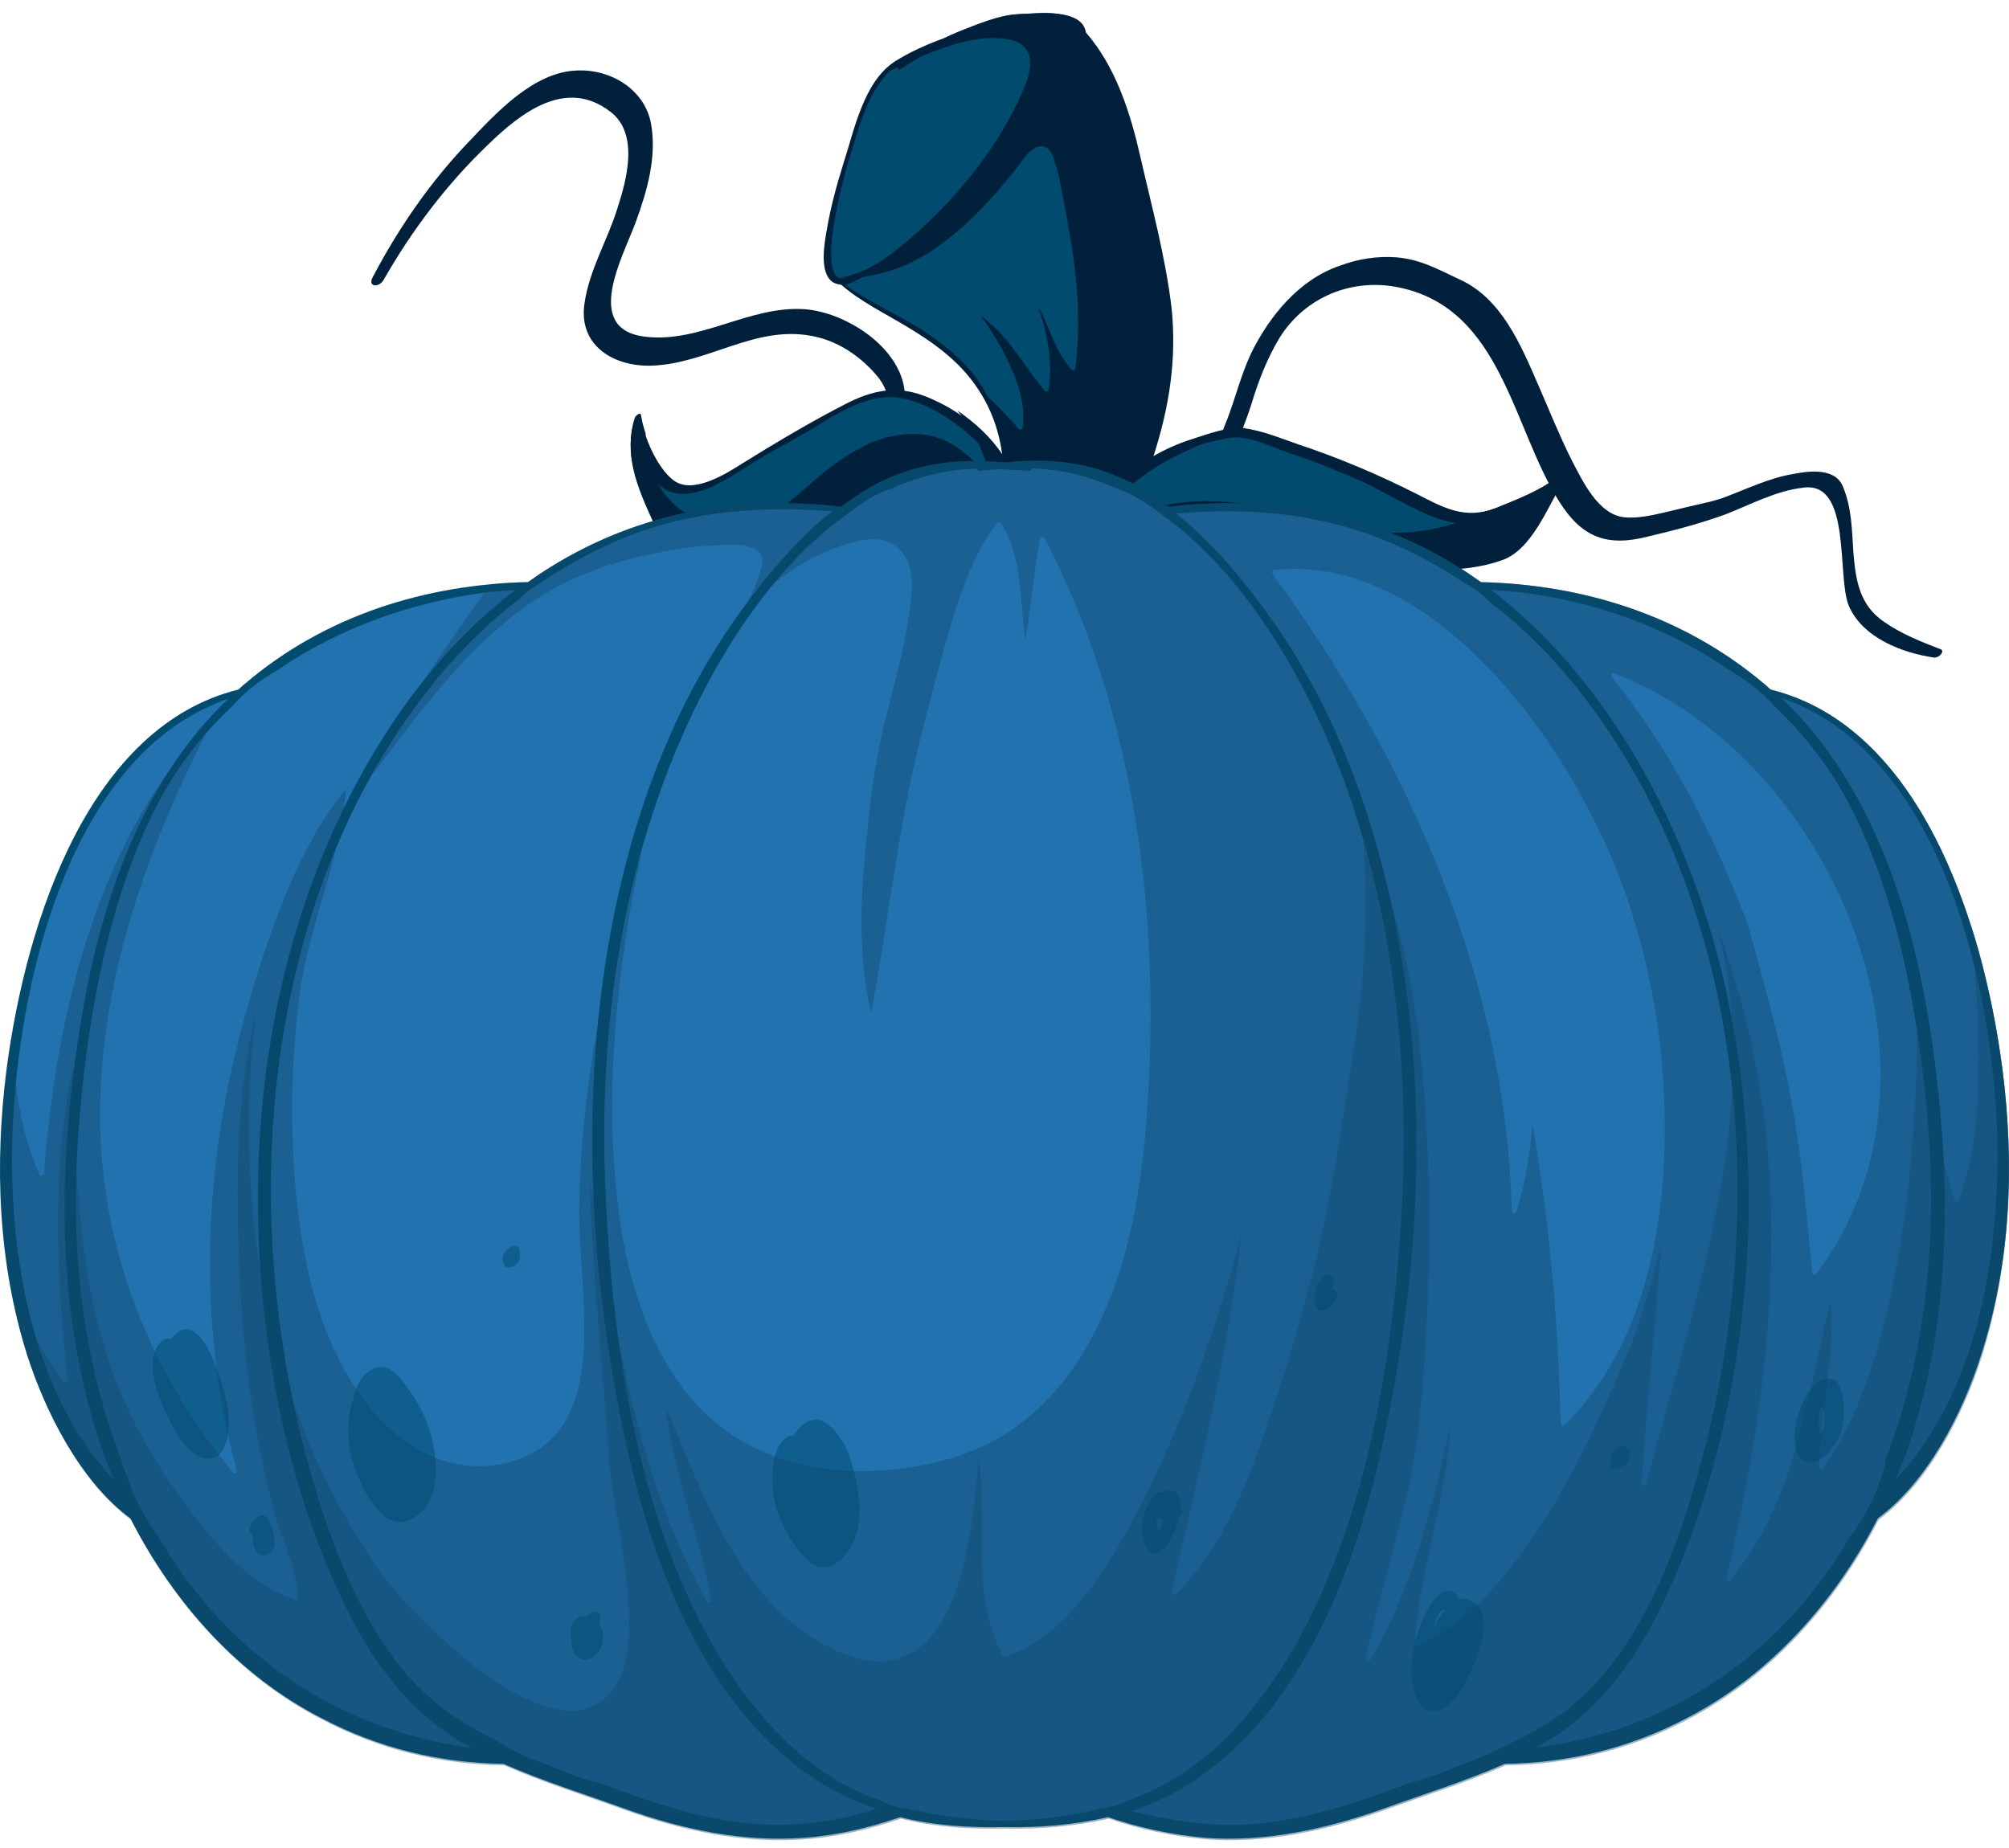 <svg width="100" height="92" viewBox="0 0 100 92" fill="none" xmlns="http://www.w3.org/2000/svg">
<path d="M48.611 24.692C47.431 24.275 46.062 24.351 44.996 23.667C44.273 23.212 44.882 21.959 44.996 21.276C45.11 20.707 45.072 20.1 45.034 19.53C44.844 17.291 42.105 15.545 40.05 15.393C37.31 15.204 34.837 17.101 32.097 16.76C28.977 16.38 31.032 12.737 31.641 11.067C32.212 9.511 32.706 7.803 32.402 6.133C32.059 4.387 30.309 3.4 28.635 3.514C26.542 3.628 24.716 5.602 23.384 7.006C21.444 9.017 19.846 11.333 18.552 13.8C18.285 14.293 18.856 14.331 19.084 13.951C20.492 11.484 22.204 9.207 24.259 7.234C25.933 5.602 28.178 3.856 30.385 5.564C31.831 6.664 31.184 8.979 30.728 10.384C30.233 11.978 29.32 13.458 29.091 15.128C28.787 17.253 30.613 18.278 32.478 18.202C35.256 18.088 37.577 16.191 40.392 16.722C41.686 16.95 42.865 17.747 43.703 18.771C44.692 20.024 44.235 21.542 43.969 22.946C43.55 25.072 47.165 25.072 48.421 25.11C48.573 25.148 48.839 24.768 48.611 24.692Z" fill="#01203C"/>
<path d="M96.592 32.321C95.603 31.941 94.652 31.562 93.776 30.955C92.559 30.12 92.369 28.905 92.254 27.501C92.178 26.4 92.178 25.262 91.722 24.199C91.341 23.288 90.048 23.44 89.287 23.592C88.069 23.782 86.851 24.389 85.71 24.806C85.025 25.034 84.302 25.148 83.579 25.338C82.742 25.527 81.753 25.831 80.878 25.755C79.546 25.641 78.747 23.895 78.214 22.871C77.605 21.656 77.111 20.404 76.578 19.189C75.703 17.178 74.752 14.863 72.659 13.914C71.594 13.42 70.756 12.927 69.539 12.813C68.55 12.737 67.598 12.889 66.685 13.231C64.668 13.914 63.184 15.736 62.271 17.595C61.777 18.658 61.51 19.759 61.092 20.859C60.635 21.96 60.331 23.06 60.445 24.275C60.483 24.882 61.434 24.123 61.396 23.706C61.32 22.339 61.929 21.315 62.309 20.062C62.652 18.924 63.07 17.861 63.679 16.836C64.973 14.749 67.37 13.8 69.729 14.331C74.752 15.432 75.284 21.277 77.605 24.958C78.747 26.78 80.002 27.235 82.057 26.704C83.351 26.4 84.645 26.059 85.9 25.603C87.156 25.11 88.412 24.427 89.781 24.275C92.178 23.971 91.417 28.677 92.026 30.158C92.711 31.752 94.69 32.511 96.288 32.738C96.554 32.738 96.82 32.397 96.592 32.321Z" fill="#01203C"/>
<path d="M77.492 23.781C76.578 24.465 75.475 24.882 74.448 25.299C72.925 25.869 71.898 25.299 70.566 24.616C68.626 23.63 66.647 22.794 64.593 22.111C63.718 21.808 62.804 21.428 61.891 21.314C61.092 21.238 60.103 21.618 59.38 21.846C58.657 22.073 57.972 22.377 57.325 22.757C58.124 20.29 58.505 17.899 58.238 15.318C57.934 12.775 57.249 10.27 56.678 7.765C56.184 5.602 55.461 3.325 53.977 1.617C53.786 0.402 51.618 0.668 50.666 0.706C49.715 0.744 48.574 1.237 47.699 1.579C47.432 1.693 47.166 1.807 46.938 1.92C46.1 2.224 45.263 2.604 44.541 3.059C42.98 4.084 42.524 6.475 41.991 8.107C41.649 9.207 41.344 10.308 41.154 11.447C41.04 12.054 40.812 13.382 41.306 13.914C41.458 14.103 41.649 14.141 41.877 14.179C42.828 15.014 44.084 15.621 45.149 16.267C46.481 17.064 47.737 17.974 48.612 19.265C49.373 20.366 49.753 21.542 49.906 22.757C49.106 21.504 47.813 20.517 46.481 19.91C44.959 19.189 43.741 19.303 42.258 20.024C40.469 20.935 38.681 21.997 36.969 23.06C36.132 23.592 34.457 24.654 33.506 23.895C32.707 23.288 32.022 21.694 31.908 20.745C31.87 20.555 31.642 20.783 31.604 20.859C31.033 22.605 31.718 24.237 32.441 25.831C33.24 27.615 34.572 28.753 36.512 28.905C38.491 29.095 40.659 28.108 42.372 27.273C44.312 26.362 47.699 23.781 49.791 25.717H49.829C49.677 26.78 49.411 27.842 49.106 28.867C48.954 29.247 48.916 29.664 49.068 30.081C49.297 30.651 50.819 30.765 51.313 30.803C52.265 30.878 53.178 30.575 53.939 30.081C54.433 29.778 54.586 29.171 54.776 28.601C54.928 28.374 55.042 28.146 55.194 27.918C55.765 27.463 56.412 27.121 57.173 26.893C58.657 26.476 60.027 26.818 61.473 27.159C63.603 27.691 65.81 28.032 68.017 28.184C70.186 28.336 72.697 28.639 74.79 27.88C76.274 27.349 77.073 25.148 77.834 23.933C77.834 23.743 77.644 23.63 77.492 23.781Z" fill="#01203C"/>
<path d="M42.219 8.069C42.79 6.323 43.247 4.046 44.921 3.059C44.921 3.059 44.921 3.059 44.959 3.059C44.883 3.097 44.845 3.135 44.769 3.211C44.655 3.287 44.617 3.514 44.807 3.439C45.454 3.059 46.101 2.642 46.747 2.3C46.862 2.262 46.938 2.186 47.052 2.148C48.269 1.693 49.563 1.389 50.743 1.237C50.781 1.237 50.857 1.085 50.781 1.123C50.4 1.161 49.982 1.199 49.563 1.275C50.362 1.048 51.085 1.085 51.922 1.123C52.455 1.123 53.064 1.161 53.444 1.617C53.749 2.034 53.444 2.755 53.292 3.173C52.721 4.767 51.58 6.323 50.476 7.613C49.259 9.056 47.889 10.308 46.367 11.409C45.111 12.357 43.665 13.306 42.181 13.838C40.431 14.407 42.029 8.752 42.219 8.069Z" fill="#014B6E"/>
<path d="M75.627 26.704C74.676 27.994 72.735 27.843 71.289 27.843C68.93 27.805 66.571 27.577 64.25 27.235C62.005 26.932 58.543 25.755 56.184 26.742C55.613 27.159 54.852 27.577 54.547 28.26C54.509 28.336 54.509 28.412 54.471 28.45L54.509 28.412C54.471 28.488 54.471 28.526 54.433 28.602C54.433 28.64 54.395 28.64 54.395 28.678C54.319 28.981 54.205 29.285 54.015 29.55C53.901 29.702 53.786 29.854 53.596 29.968C53.025 30.309 52.34 30.385 51.694 30.385C51.123 30.385 50.59 30.272 50.02 30.12C48.992 29.816 49.297 28.678 49.525 27.956C49.525 27.919 49.525 27.919 49.525 27.881C49.715 27.159 49.905 26.438 49.981 25.717C49.943 25.679 49.905 25.603 49.867 25.565C49.829 25.489 49.791 25.452 49.753 25.376V25.414C48.802 24.427 47.014 24.73 45.872 25.148C43.931 25.869 42.181 27.084 40.203 27.805C38.11 28.564 35.637 29.057 33.848 27.425C33.125 26.78 32.631 25.717 32.288 24.844C31.832 23.782 31.451 22.757 31.565 21.656C31.832 22.719 32.479 24.161 33.316 24.465C34.724 24.996 36.436 23.668 37.577 22.985C38.414 22.453 39.328 21.998 40.165 21.504C41.306 20.821 42.524 19.986 43.855 19.797C45.796 19.493 48.421 21.466 49.563 23.061C49.753 23.212 49.905 23.402 50.096 23.592C50.057 22.301 49.791 21.049 49.182 19.797C48.498 18.392 47.356 17.405 46.062 16.533C44.807 15.698 43.323 15.09 42.067 14.18C42.371 14.104 42.676 13.914 42.942 13.8C43.97 13.307 44.921 12.661 45.834 12.016C47.622 10.802 49.144 9.322 50.552 7.69C51.884 6.171 53.254 4.274 53.786 2.3C53.824 2.186 53.824 2.11 53.824 1.997C55.08 3.742 55.689 5.982 56.184 7.993C56.716 10.27 57.325 12.547 57.667 14.863C58.086 17.557 57.706 20.328 56.907 22.947C56.145 23.402 55.385 23.933 54.7 24.503L54.661 24.541C55.727 23.82 56.907 23.061 58.162 22.681C59.113 22.302 60.103 21.998 61.13 21.808C62.119 21.618 63.299 22.264 64.212 22.567C65.391 22.947 66.571 23.44 67.713 23.933C69.349 24.654 71.213 26.059 73.04 26.097C73.839 26.097 74.714 25.603 75.399 25.3C75.969 25.072 76.502 24.806 76.997 24.503C76.616 25.224 76.16 25.983 75.627 26.704Z" fill="#014B6E"/>
<path d="M77.492 23.781C76.578 24.465 75.475 24.882 74.448 25.299C74.219 25.375 74.029 25.451 73.839 25.489C72.355 26.21 70.719 26.59 69.044 26.514C66.457 26.438 64.06 25.299 61.549 25.034C60.179 24.882 58.733 24.92 57.401 25.299C56.754 25.489 56.108 25.717 55.537 26.058C55.118 26.324 54.7 26.552 54.205 26.628C54.091 26.628 54.015 26.514 54.091 26.438C55.347 24.806 56.983 23.402 58.885 22.529C59.874 22.073 60.94 21.58 62.043 21.314C62.005 21.314 62.005 21.314 61.967 21.314C61.168 21.238 60.179 21.618 59.456 21.846C58.733 22.073 58.048 22.377 57.401 22.757C58.2 20.29 58.581 17.899 58.315 15.318C58.01 12.775 57.325 10.27 56.754 7.765C56.26 5.602 55.537 3.325 54.053 1.617C53.863 0.402 51.694 0.668 50.743 0.706C49.791 0.744 48.65 1.237 47.775 1.579C47.508 1.693 47.242 1.807 47.014 1.92C46.177 2.224 45.34 2.604 44.617 3.059C44.312 3.249 44.046 3.514 43.818 3.818C44.426 3.438 45.111 3.135 45.796 2.831C47.09 2.3 48.726 1.693 50.172 1.958C51.694 2.224 51.351 3.59 50.857 4.653C49.601 7.499 47.356 10.194 44.959 12.168C44.046 12.927 42.942 13.686 41.725 13.838C41.649 13.838 41.611 13.838 41.535 13.838C43.475 13.951 45.34 13.306 46.938 12.092C47.889 11.371 48.726 10.574 49.487 9.701C49.829 9.321 50.172 8.904 50.514 8.486C50.781 8.145 51.047 7.689 51.428 7.424C51.884 7.12 52.227 7.31 52.417 7.803C52.759 8.714 52.873 9.701 53.064 10.65C53.558 13.192 53.863 15.773 53.52 18.354C53.52 18.43 53.368 18.468 53.33 18.392C52.645 17.633 52.341 16.646 51.922 15.735C51.846 15.584 51.77 15.394 51.656 15.242C52.15 16.608 52.417 18.088 52.188 19.417C52.188 19.493 52.036 19.531 51.998 19.455C51.275 18.582 50.705 17.633 49.982 16.798C49.639 16.381 49.221 16.039 48.802 15.697C49.297 16.381 49.753 17.102 50.096 17.823C50.628 18.885 51.085 20.1 50.895 21.314C50.895 21.39 50.743 21.428 50.705 21.352C50.096 20.631 49.411 19.986 48.726 19.303C49.411 20.366 49.753 21.504 49.906 22.643C49.335 21.77 48.536 21.049 47.66 20.441C48.345 21.314 48.916 22.301 49.182 23.402C49.221 23.516 49.068 23.63 48.992 23.516C48.231 22.643 47.318 21.846 46.139 21.656C45.149 21.504 44.122 21.694 43.209 22.111C42.219 22.567 41.344 23.212 40.507 23.933C39.746 24.616 38.947 25.337 37.996 25.755C36.169 26.552 34.115 26.096 32.973 24.427C32.441 23.63 32.136 22.719 32.136 21.77C32.136 21.732 32.136 21.656 32.136 21.58C32.022 21.238 31.946 20.935 31.908 20.669C31.87 20.479 31.642 20.707 31.604 20.783C31.033 22.529 31.718 24.161 32.441 25.755C33.24 27.539 34.572 28.677 36.512 28.829C38.491 29.019 40.659 28.032 42.372 27.197C44.312 26.286 47.699 23.705 49.791 25.641H49.829C49.791 25.869 49.753 26.058 49.715 26.286C50.058 25.945 50.438 25.641 50.857 25.451C50.933 25.413 51.047 25.451 51.047 25.565C51.237 27.159 50.59 29.36 51.846 30.651C51.846 30.651 51.884 30.689 51.884 30.727C52.607 30.689 53.33 30.423 53.939 30.006C54.433 29.702 54.586 29.095 54.776 28.525C54.928 28.298 55.042 28.07 55.194 27.842C55.765 27.387 56.412 27.045 57.173 26.818C58.657 26.4 60.027 26.742 61.473 27.083C63.603 27.615 65.81 27.956 68.017 28.108C70.186 28.26 72.697 28.563 74.79 27.804C76.274 27.273 77.073 25.072 77.834 23.857C77.834 23.743 77.644 23.63 77.492 23.781Z" fill="#01203C"/>
<path opacity="0.4" d="M52.113 2.186C52.036 4.235 51.314 6.133 50.4 7.955C51.352 6.702 51.998 5.184 53.102 4.046C53.178 3.97 53.254 4.008 53.292 4.084C55.499 6.968 56.336 10.725 56.45 14.293C56.564 17.861 56.032 21.504 54.738 24.844C55.727 24.275 56.679 23.516 57.44 22.643C57.364 22.681 57.325 22.718 57.249 22.718C58.048 20.252 58.429 17.861 58.163 15.28C57.858 12.737 57.173 10.232 56.602 7.727C56.108 5.564 55.385 3.287 53.901 1.579C53.749 0.744 52.721 0.63 51.77 0.63C52.075 1.047 52.151 1.655 52.113 2.186Z" fill="#01203C"/>
<path opacity="0.4" d="M49.944 26.058C49.525 25.375 48.802 24.844 48.117 24.502C47.09 23.971 46.063 23.895 44.921 24.161C43.932 24.388 42.943 24.768 42.068 25.299C41.307 25.755 40.66 26.286 39.937 26.741C38.529 27.69 37.007 28.184 35.295 27.956C34.61 27.88 33.887 27.69 33.278 27.387C34.039 28.221 35.066 28.753 36.36 28.867C38.339 29.056 40.508 28.07 42.22 27.235C44.16 26.324 47.547 23.743 49.639 25.679H49.678C49.639 25.906 49.602 26.096 49.563 26.324C49.716 26.286 49.83 26.172 49.944 26.058Z" fill="#01203C"/>
<path d="M99.674 53.233C98.684 45.68 95.488 36.154 88.145 34.332C88.031 34.256 87.954 34.143 87.84 34.067C83.769 30.613 78.746 29.095 73.724 28.981C73.343 28.715 72.963 28.45 72.582 28.222C68.093 25.413 63.146 24.654 58.161 25.224C57.819 24.958 57.477 24.73 57.134 24.503C54.813 23.06 52.53 22.757 50.019 23.022C47.508 22.795 45.225 23.06 42.904 24.503C42.561 24.73 42.219 24.958 41.876 25.224C36.892 24.654 31.945 25.413 27.417 28.222C27.037 28.45 26.656 28.715 26.276 28.981C21.215 29.095 16.193 30.613 12.159 34.067C12.045 34.143 11.969 34.256 11.855 34.332C4.512 36.154 1.315 45.68 0.326 53.233C-0.283 58.015 -0.093 62.873 1.353 67.465C2.267 70.312 4.017 73.766 6.49 75.587C8.659 79.838 11.893 83.406 15.926 85.493C18.856 87.049 21.938 87.77 25.058 87.808C27.037 88.681 29.13 89.326 31.108 90.047C33.962 91.072 36.968 91.717 40.012 91.49C41.648 91.376 43.246 90.996 44.806 90.465C46.48 90.882 48.231 90.996 49.981 90.958C51.731 90.996 53.481 90.844 55.156 90.465C56.716 90.996 58.314 91.338 59.95 91.49C62.956 91.717 65.962 91.072 68.853 90.047C70.832 89.326 72.925 88.681 74.903 87.808C78.023 87.77 81.106 87.049 84.035 85.493C88.031 83.406 91.303 79.838 93.472 75.587C95.945 73.766 97.695 70.35 98.608 67.465C100.092 62.873 100.283 58.015 99.674 53.233Z" fill="#014B6E"/>
<path d="M0.706 54.902C1.277 47.16 4.131 37.254 11.36 34.787C6.946 39 4.892 45.186 3.94 51.41C2.875 58.242 2.799 65.339 5.006 71.943C5.196 72.512 5.424 73.082 5.653 73.651C1.315 69.097 0.211 61.354 0.706 54.902Z" fill="#2172AE"/>
<path d="M19.961 86.252C16.955 85.341 14.139 83.709 11.78 81.47C10.258 80.028 8.964 78.358 7.899 76.536C7.29 75.663 6.719 74.714 6.377 73.651C6.263 73.348 6.11 73.006 6.034 72.665C4.855 69.629 4.17 66.365 3.904 63.101C3.599 59.419 3.866 55.662 4.36 52.018C4.931 48.033 5.844 44.162 7.556 40.594C8.584 38.469 9.954 36.647 11.552 35.167C12.198 34.408 12.998 33.839 13.835 33.345C16.993 31.182 20.683 29.93 24.336 29.474C24.793 29.436 25.25 29.398 25.668 29.36C21.559 32.472 18.439 37.027 16.308 41.999C13.835 47.768 12.731 54.182 12.845 60.558C12.959 67.162 14.367 74.297 17.259 80.103C18.591 82.836 20.417 85.227 22.928 86.707C23.119 86.821 23.271 86.897 23.461 87.011C22.32 86.859 21.102 86.594 19.961 86.252Z" fill="#2172AE"/>
<path d="M39.022 90.844C35.826 90.92 32.744 89.858 29.738 88.719C29.738 88.719 29.738 88.719 29.7 88.719C29.053 88.605 28.407 88.339 27.798 88.074C27.189 87.808 26.542 87.656 25.971 87.353C25.553 87.163 25.134 86.935 24.754 86.669C23.08 85.872 21.52 84.848 20.188 83.292C17.943 80.635 16.573 77.105 15.584 73.727C11.703 60.596 12.958 44.921 21.405 34.218C22.737 32.548 24.221 31.068 25.857 29.816C25.933 29.74 26.009 29.664 26.085 29.588C26.428 29.322 26.732 29.095 27.075 28.905C28.369 28.032 29.738 27.311 31.146 26.742C34.418 25.413 37.957 25.186 41.419 25.451C39.479 27.007 37.843 29.019 36.397 31.106C32.82 36.306 30.804 42.72 29.967 49.134C28.977 56.687 29.548 64.391 31.146 71.792C32.554 78.206 35.141 84.848 40.392 88.453C41.419 89.174 42.523 89.668 43.626 90.047C42.181 90.541 40.62 90.806 39.022 90.844Z" fill="#2172AE"/>
<path d="M54.585 90.085C54.471 90.123 54.356 90.123 54.204 90.161H54.242C52.834 90.465 51.427 90.616 49.981 90.654C48.535 90.616 47.127 90.465 45.719 90.161H45.757C45.643 90.161 45.529 90.123 45.377 90.085C44.844 90.009 44.311 89.895 43.817 89.63C43.36 89.478 42.904 89.288 42.447 89.06C39.441 87.58 37.12 84.81 35.408 81.773C31.793 75.397 30.499 67.124 30.157 59.685C29.776 52.36 30.69 44.845 33.353 38.089C35.141 33.535 38.109 28.487 42.105 25.641C42.333 25.451 42.599 25.299 42.828 25.11C43.284 24.806 43.779 24.502 44.311 24.35C45.491 23.819 46.709 23.477 48.002 23.364C48.193 23.364 48.421 23.326 48.611 23.326C48.649 23.364 48.687 23.439 48.725 23.439C49.144 23.402 49.562 23.364 49.981 23.364C50.399 23.402 50.818 23.402 51.236 23.439C51.275 23.439 51.351 23.402 51.351 23.326C51.541 23.326 51.769 23.326 51.959 23.364C53.253 23.439 54.471 23.819 55.65 24.35C56.183 24.502 56.639 24.806 57.134 25.11C57.362 25.261 57.629 25.451 57.857 25.641C61.852 28.487 64.82 33.535 66.609 38.089C69.234 44.845 70.147 52.36 69.805 59.685C69.424 67.085 68.13 75.359 64.554 81.773C62.842 84.81 60.521 87.618 57.515 89.06C57.058 89.288 56.602 89.478 56.145 89.63C55.688 89.895 55.156 89.971 54.585 90.085Z" fill="#2172AE"/>
<path d="M74.028 87.352C73.419 87.618 72.811 87.808 72.202 88.073C71.555 88.339 70.946 88.567 70.299 88.718C70.299 88.718 70.299 88.718 70.261 88.718C67.255 89.857 64.173 90.92 60.977 90.844C59.379 90.806 57.857 90.54 56.335 90.161C57.438 89.781 58.542 89.288 59.569 88.567C64.82 84.961 67.407 78.319 68.815 71.905C70.451 64.504 71.022 56.8 69.995 49.247C69.12 42.795 67.141 36.419 63.564 31.22C62.118 29.132 60.482 27.121 58.542 25.565C62.004 25.261 65.543 25.527 68.815 26.855C70.223 27.424 71.593 28.145 72.887 29.018C73.229 29.208 73.572 29.436 73.876 29.701C73.952 29.777 74.028 29.853 74.104 29.929C75.74 31.182 77.262 32.662 78.556 34.332C87.041 45.035 88.259 60.709 84.378 73.841C83.388 77.257 82.019 80.786 79.774 83.405C78.442 84.999 76.882 85.986 75.208 86.783C74.865 86.935 74.447 87.162 74.028 87.352Z" fill="#2172AE"/>
<path d="M93.586 73.651C93.282 74.714 92.711 75.663 92.064 76.536C90.999 78.358 89.705 80.028 88.183 81.47C85.824 83.709 83.008 85.341 80.002 86.252C78.823 86.594 77.643 86.859 76.426 87.011C76.616 86.897 76.768 86.821 76.958 86.707C79.432 85.265 81.296 82.836 82.628 80.103C85.481 74.297 86.927 67.162 87.041 60.558C87.118 54.182 86.052 47.768 83.579 41.999C81.448 37.027 78.328 32.511 74.219 29.36C74.675 29.398 75.132 29.436 75.55 29.474C79.203 29.892 82.932 31.182 86.052 33.345C86.889 33.839 87.688 34.408 88.335 35.167C89.933 36.685 91.303 38.469 92.33 40.594C94.043 44.162 94.956 48.033 95.527 52.018C96.059 55.662 96.287 59.419 95.983 63.101C95.717 66.365 95.032 69.629 93.852 72.665C93.852 73.006 93.738 73.348 93.586 73.651Z" fill="#2172AE"/>
<path d="M94.384 73.613C94.612 73.044 94.841 72.475 95.031 71.906C97.238 65.34 97.124 58.205 96.096 51.373C95.145 45.149 93.091 38.962 88.677 34.749C95.906 37.217 98.76 47.122 99.331 54.865C99.787 61.355 98.684 69.097 94.384 73.613Z" fill="#2172AE"/>
<path opacity="0.4" d="M99.674 53.233C98.684 45.68 95.488 36.154 88.145 34.332C88.031 34.256 87.954 34.143 87.84 34.067C83.769 30.613 78.746 29.095 73.724 28.981C73.343 28.715 72.963 28.45 72.582 28.222C68.093 25.413 63.146 24.654 58.162 25.224C57.819 24.958 57.477 24.73 57.134 24.503C54.813 23.06 52.53 22.757 50.019 23.022C47.508 22.795 45.225 23.06 42.904 24.503C42.561 24.73 42.219 24.958 41.876 25.224C36.892 24.654 31.945 25.413 27.417 28.222C27.037 28.45 26.656 28.715 26.276 28.981C25.667 28.981 25.02 29.019 24.412 29.095C22.128 32.245 19.922 35.433 18.247 38.925C20.683 35.775 23.004 32.397 26.314 30.082C28.178 28.791 30.119 28.07 32.288 27.615C33.353 27.387 34.419 27.197 35.484 27.159C36.131 27.121 37.082 27.007 37.653 27.387C38.071 27.653 37.957 28.07 37.843 28.45C37.615 29.171 37.272 29.892 36.93 30.575C38.376 28.981 40.164 27.653 42.257 27.045C43.17 26.78 44.197 26.666 44.882 27.463C45.643 28.374 45.377 29.892 45.187 30.954C44.92 32.7 44.426 34.37 44.007 36.078C43.627 37.71 43.36 39.342 43.208 41.05C42.866 44.124 42.637 47.388 43.36 50.424C44.235 45.832 44.692 41.202 45.834 36.685C46.328 34.75 46.823 32.814 47.394 30.879C47.926 29.209 48.535 27.463 49.6 26.059C49.638 25.983 49.753 25.983 49.829 26.059C50.932 27.804 50.742 29.892 51.046 31.865C51.313 30.195 51.465 28.488 51.769 26.818C51.807 26.704 51.959 26.704 51.998 26.78C56.335 35.167 57.667 44.807 57.172 54.106C56.944 58.584 56.297 63.404 53.938 67.314C52.873 69.097 51.389 70.653 49.562 71.678C47.584 72.741 45.339 73.196 43.094 73.234C39.669 73.31 36.359 72.096 34.19 69.363C32.022 66.63 31.108 63.101 30.728 59.723C30.271 55.776 30.461 51.753 30.994 47.806C31.222 45.984 31.565 44.162 31.945 42.378C31.527 43.707 31.108 45.073 30.766 46.439C29.853 50.045 29.206 53.688 28.939 57.408C28.863 58.812 28.787 60.216 28.863 61.621C28.939 62.721 29.015 63.822 29.054 64.922C29.13 66.934 29.13 69.439 27.874 71.147C26.618 72.855 24.107 73.348 22.167 72.741C19.96 72.058 18.324 70.274 17.22 68.338C15.888 65.985 15.28 63.48 14.899 60.824C14.405 57.104 14.443 53.309 14.899 49.589C15.356 46.098 16.954 42.796 17.22 39.266C15.622 41.24 14.519 43.631 13.643 46.022C12.73 48.489 12.007 51.07 11.437 53.65C10.067 60.102 10.067 66.82 11.779 73.196C11.817 73.31 11.665 73.424 11.589 73.31C11.17 72.779 10.752 72.247 10.333 71.678C6.528 66.403 4.588 60.102 5.044 53.575C5.463 47.236 7.784 41.202 10.714 35.623C4.892 41.543 2.799 50.349 2.191 58.395C2.191 58.508 2 58.584 1.962 58.471C1.011 56.307 0.669 53.916 0.63 51.525C0.516 52.132 0.44 52.702 0.364 53.309C-0.245 58.091 -0.054 62.949 1.391 67.541C2.305 70.388 4.055 73.841 6.528 75.663C8.697 79.914 11.931 83.481 15.964 85.569C18.894 87.125 21.976 87.846 25.096 87.884C27.075 88.757 29.168 89.402 31.146 90.123C34 91.148 37.006 91.793 40.05 91.566C41.686 91.452 43.284 91.072 44.844 90.541C46.518 90.958 48.269 91.072 50.019 91.034C51.769 91.072 53.52 90.92 55.194 90.541C56.754 91.072 58.352 91.414 59.988 91.566C62.994 91.793 66 91.148 68.892 90.123C70.87 89.402 72.963 88.757 74.942 87.884C78.062 87.846 81.144 87.125 84.073 85.569C88.069 83.481 91.341 79.914 93.51 75.663C95.983 73.841 97.733 70.426 98.646 67.541C100.092 62.873 100.283 58.015 99.674 53.233ZM82.856 56.99C82.742 61.962 81.562 67.314 77.871 70.957C77.795 71.033 77.681 70.995 77.681 70.881C77.567 65.871 77.148 60.899 76.273 55.966C76.159 57.446 75.931 58.888 75.474 60.33C75.436 60.444 75.246 60.444 75.246 60.292C74.98 48.792 70.071 37.748 63.336 28.564C63.26 28.488 63.374 28.374 63.45 28.374C67.293 27.956 70.794 30.044 73.457 32.624C76.197 35.281 78.328 38.545 79.926 42.037C82.019 46.667 82.97 51.905 82.856 56.99ZM90.428 63.404C90.352 63.518 90.199 63.48 90.199 63.328C89.933 60.368 89.667 57.37 89.096 54.41C88.639 52.018 87.993 49.627 87.346 47.274C87.231 46.857 87.117 46.439 87.003 46.022C85.329 41.619 83.198 37.369 80.23 33.725C80.154 33.649 80.23 33.459 80.344 33.535C82.285 34.256 84.073 35.357 85.671 36.723C93.053 42.986 96.63 55.093 90.428 63.404Z" fill="#11466D"/>
<path opacity="0.4" d="M99.674 53.233C99.37 50.918 98.875 48.451 98.114 46.06C98.304 48.261 98.494 50.462 98.494 52.664C98.494 55.017 98.342 57.484 97.505 59.723C97.467 59.837 97.315 59.837 97.277 59.723C96.326 56.725 95.907 53.575 95.412 50.462C95.45 52.436 95.374 54.41 95.222 56.421C95.032 59.343 94.613 62.304 93.966 65.15C93.32 67.921 92.406 70.692 90.77 73.082C90.694 73.196 90.542 73.158 90.542 73.007C90.58 70.274 91.379 67.541 91.113 64.809C89.933 69.553 89.362 74.79 86.128 78.662C86.052 78.775 85.9 78.662 85.938 78.548C87.384 72.475 88.335 66.213 88.145 59.913C87.993 55.207 87.118 50.538 85.481 46.174C87.879 55.207 84.226 65.112 81.943 73.879C81.905 73.993 81.715 73.993 81.715 73.842C81.943 69.894 82.437 65.947 82.666 62C82.133 64.277 81.448 66.517 80.459 68.68C79.279 71.337 78.062 73.955 76.426 76.347C74.904 78.586 73.077 80.787 70.604 81.963C70.528 82.001 70.414 81.963 70.414 81.85C70.642 78.168 72.012 74.639 72.202 70.957C71.289 75.018 70.338 79.041 68.207 82.647C68.131 82.76 67.941 82.685 67.979 82.571C68.549 79.762 69.463 77.03 70.071 74.259C70.68 71.489 70.87 68.566 71.022 65.758C71.213 62.038 71.175 58.319 70.908 54.637C70.756 52.74 70.566 50.842 70.224 48.944C69.957 47.54 69.577 46.174 69.234 44.807C68.778 42.986 68.283 41.202 67.674 39.418C67.674 39.38 67.674 39.38 67.636 39.342C67.712 40.025 67.788 40.671 67.826 41.354C68.093 45.035 67.979 48.717 67.37 52.36C66.761 56.08 66.266 59.837 65.315 63.48C64.554 66.403 63.679 69.325 62.652 72.172C61.7 74.79 60.521 77.409 58.504 79.383C58.428 79.459 58.276 79.383 58.314 79.269C59.493 74.069 60.787 68.908 61.51 63.632C61.624 62.911 61.7 62.19 61.776 61.469C61.053 64.353 60.102 67.162 59.037 69.894C58.01 72.475 56.868 75.018 55.422 77.371C54.129 79.459 52.492 81.66 50.057 82.457C50.019 82.457 49.943 82.457 49.905 82.419C48.307 79.459 49.144 75.891 48.725 72.627C48.611 73.804 48.497 75.018 48.307 76.195C48.002 77.941 47.584 79.876 46.48 81.318C45.453 82.647 43.893 83.026 42.333 82.457C37.12 80.597 35.142 74.79 33.163 70.084C33.468 73.348 34.837 76.422 35.408 79.648C35.446 79.762 35.256 79.876 35.18 79.724C31.565 73.234 30.614 65.909 29.358 58.698C29.434 61.848 29.701 64.961 29.967 68.073C30.119 69.705 30.195 71.337 30.348 72.931C30.462 74.031 30.652 75.094 30.842 76.195C31.032 77.485 31.261 78.775 31.299 80.066C31.337 81.166 31.337 82.381 30.918 83.406C30.233 85 28.787 85.493 27.189 84.962C25.211 84.317 23.498 82.95 22.015 81.584C20.607 80.332 19.351 78.965 18.324 77.371C13.149 69.553 11.627 59.723 12.73 50.387C11.931 53.954 11.741 57.674 11.855 61.355C11.931 64.543 12.16 67.731 12.692 70.843C12.959 72.437 13.301 73.993 13.72 75.511C14.1 76.84 14.785 78.13 14.823 79.534C14.823 79.61 14.747 79.686 14.671 79.648C12.578 78.927 10.942 77.144 9.61 75.398C8.126 73.462 6.795 71.337 5.882 69.022C3.865 63.936 3.751 58.471 3.637 53.081C2.571 58.205 2.799 63.518 3.37 68.68C3.37 68.794 3.218 68.832 3.142 68.756C2.191 67.427 1.354 65.985 0.631 64.505C0.821 65.454 1.087 66.403 1.354 67.352C2.267 70.198 4.017 73.652 6.49 75.474C8.659 79.724 11.893 83.292 15.927 85.379C18.857 86.935 21.939 87.656 25.058 87.694C27.037 88.567 29.13 89.213 31.108 89.934C33.962 90.958 36.968 91.604 40.012 91.376C41.648 91.262 43.246 90.882 44.806 90.351C46.48 90.769 48.231 90.882 49.981 90.844C51.731 90.882 53.482 90.731 55.156 90.351C56.716 90.882 58.314 91.224 59.95 91.376C62.956 91.604 65.962 90.958 68.854 89.934C70.832 89.213 72.925 88.567 74.904 87.694C78.024 87.656 81.106 86.935 84.035 85.379C88.031 83.292 91.303 79.724 93.472 75.474C95.945 73.652 97.695 70.236 98.609 67.352C100.092 62.873 100.283 58.015 99.674 53.233Z" fill="#11466D"/>
<path d="M26.314 31.182C20.189 35.471 17.753 43.062 16.46 50.045C16.308 50.766 17.335 50.235 17.449 49.817C18.324 46.553 19.047 43.213 20.379 40.101C21.672 36.989 23.727 33.687 26.467 31.638C26.695 31.448 26.657 30.917 26.314 31.182Z" fill="#2172AE"/>
<path d="M15.47 33.345C12.806 35.698 10.371 38.393 8.887 41.657C7.403 44.921 6.452 48.64 6.452 52.246C6.452 52.701 7.061 52.132 7.137 51.904C7.898 48.678 8.278 45.452 9.496 42.302C10.79 38.962 13.035 36.04 15.622 33.611C15.774 33.459 15.698 33.117 15.47 33.345Z" fill="#2172AE"/>
<path d="M39.479 29.892C38.224 31.827 36.778 33.649 35.827 35.774C34.875 37.862 34.114 40.253 33.924 42.53C33.886 43.213 34.723 42.72 34.799 42.34C35.332 40.253 35.865 38.127 36.664 36.078C37.501 33.953 38.909 32.055 40.012 30.043C40.278 29.512 39.708 29.55 39.479 29.892Z" fill="#2172AE"/>
<path d="M74.295 35.812C73.991 34.902 73.154 34.029 72.507 33.346C71.784 32.548 70.795 32.093 69.92 31.486C69.653 31.296 69.159 31.865 69.425 32.093C70.148 32.738 70.947 33.308 71.594 34.029C72.279 34.788 72.735 35.964 73.611 36.572C73.953 36.799 74.409 36.154 74.295 35.812Z" fill="#2172AE"/>
<path opacity="0.5" d="M11.361 70.236C11.285 69.477 10.067 64.695 8.545 66.63C8.203 66.592 7.936 66.744 7.746 67.199C7.327 68.186 7.898 69.552 8.317 70.463C8.659 71.184 9.42 72.589 10.333 72.627C11.437 72.627 11.437 70.919 11.361 70.236Z" fill="#014B6E"/>
<path opacity="0.5" d="M13.34 75.663C13.34 75.587 13.302 75.549 13.264 75.511C13.187 75.474 13.149 75.474 13.073 75.436C12.769 75.436 12.274 76.005 12.464 76.308C12.502 76.346 12.541 76.422 12.579 76.46C12.579 76.802 12.617 77.219 12.959 77.409C13.264 77.561 13.644 77.181 13.682 76.878C13.644 76.46 13.568 76.043 13.34 75.663Z" fill="#014B6E"/>
<path opacity="0.5" d="M21.595 72.095C21.405 70.805 20.682 69.476 19.807 68.489C18.97 67.541 17.981 68.3 17.676 69.286C17.638 69.4 17.638 69.514 17.6 69.628C17.22 70.615 17.258 71.753 17.562 72.778C17.828 73.727 18.894 76.232 20.302 75.701C21.747 75.169 21.824 73.347 21.595 72.095Z" fill="#014B6E"/>
<path opacity="0.5" d="M30.005 81.243C30.005 81.091 29.815 80.901 29.853 80.749C29.929 80.521 29.891 80.218 29.586 80.256C29.434 80.256 29.244 80.37 29.13 80.521C28.863 80.256 28.407 80.825 28.407 81.053C28.369 81.622 28.483 82.799 29.282 82.609C29.7 82.495 30.005 82.04 30.005 81.622C30.005 81.47 30.005 81.356 30.005 81.243Z" fill="#014B6E"/>
<path opacity="0.5" d="M25.782 62.076C25.668 61.962 25.477 62.038 25.363 62.114C25.173 62.265 24.907 62.531 25.059 62.797C25.021 62.721 25.059 62.835 25.097 62.873C25.097 62.873 25.097 62.873 25.097 62.911C25.097 63.025 25.173 63.1 25.287 63.1C25.325 63.1 25.363 63.1 25.401 63.1C25.553 63.1 25.744 62.911 25.82 62.797C25.896 62.683 25.896 62.569 25.858 62.455C25.896 62.341 25.896 62.151 25.782 62.076Z" fill="#014B6E"/>
<path opacity="0.5" d="M42.219 72.323C41.991 71.716 41.23 70.539 40.469 70.691C40.05 70.767 39.746 71.071 39.518 71.45C39.328 71.45 39.099 71.526 38.909 71.792C38.262 72.589 38.376 74.448 38.719 75.321C39.061 76.232 39.594 77.181 40.355 77.788C41.23 78.472 42.105 77.561 42.448 76.802C43.094 75.549 42.676 73.614 42.219 72.323Z" fill="#014B6E"/>
<path opacity="0.5" d="M58.847 75.132C58.847 75.094 58.809 75.056 58.771 75.056C58.771 74.677 58.694 74.335 58.314 74.183C58.162 74.145 58.01 74.183 57.895 74.297C57.781 74.221 57.515 74.297 57.363 74.525C56.868 75.322 56.488 76.574 57.287 77.295C57.363 77.371 57.477 77.333 57.553 77.333C58.162 77.106 58.428 76.347 58.618 75.777C58.657 75.701 58.657 75.625 58.694 75.511C58.733 75.474 58.733 75.474 58.771 75.436C58.809 75.398 58.885 75.246 58.847 75.132ZM57.591 75.549C57.667 75.587 57.743 75.625 57.857 75.625C57.857 75.739 57.819 75.815 57.819 75.891C57.781 76.005 57.743 76.119 57.705 76.233C57.553 76.043 57.553 75.777 57.591 75.549Z" fill="#014B6E"/>
<path opacity="0.5" d="M66.533 64.315C66.495 64.239 66.419 64.201 66.343 64.201C66.343 64.163 66.343 64.125 66.343 64.087C66.381 63.974 66.419 63.86 66.419 63.708C66.419 63.632 66.381 63.556 66.343 63.518C66.305 63.48 66.267 63.442 66.229 63.442C66.115 63.404 65.962 63.48 65.886 63.556C65.544 63.822 65.43 64.315 65.43 64.771C65.43 64.922 65.468 65.074 65.582 65.188C65.81 65.34 66.115 65.15 66.267 64.998C66.457 64.808 66.647 64.543 66.533 64.315Z" fill="#014B6E"/>
<path opacity="0.5" d="M72.963 79.61C72.849 79.572 72.773 79.572 72.659 79.61C71.708 78.13 70.528 81.052 70.376 81.963C70.224 82.95 70.109 84.202 70.832 84.999C71.403 85.644 72.43 84.658 72.735 84.164C73.23 83.254 74.866 80.103 72.963 79.61ZM71.936 80.141C71.669 80.445 71.441 80.862 71.327 81.166C71.441 80.597 71.632 80.103 71.936 80.141Z" fill="#014B6E"/>
<path opacity="0.5" d="M80.915 72.019C80.763 71.906 80.573 72.019 80.459 72.133C80.344 72.209 80.23 72.399 80.192 72.551C80.154 72.627 80.154 72.703 80.192 72.74C80.154 72.816 80.116 72.854 80.116 72.93C80.116 73.006 80.116 73.044 80.154 73.082C80.192 73.12 80.192 73.12 80.23 73.12C80.306 73.158 80.383 73.12 80.459 73.082C80.535 73.082 80.649 73.082 80.763 73.006C80.991 72.854 81.144 72.627 81.144 72.323C81.144 72.247 81.067 72.133 80.915 72.019Z" fill="#014B6E"/>
<path opacity="0.5" d="M91.759 70.425C91.797 69.97 91.759 69.514 91.607 69.097C91.303 68.3 90.542 68.642 90.123 69.173C89.629 69.818 89.362 70.729 89.324 71.488C89.324 72.095 89.476 72.854 90.123 72.778C90.504 72.817 90.884 72.513 91.151 72.133C91.531 71.716 91.759 71.147 91.759 70.539C91.797 70.501 91.797 70.463 91.759 70.425ZM90.732 70.084C90.808 70.236 90.808 70.425 90.808 70.615C90.808 70.691 90.808 70.881 90.77 71.109C90.732 71.222 90.656 71.336 90.58 71.412C90.58 71.298 90.542 71.222 90.542 71.109C90.504 70.881 90.542 70.691 90.542 70.463C90.58 70.311 90.618 70.122 90.694 69.97C90.694 70.046 90.694 70.084 90.732 70.084Z" fill="#014B6E"/>
</svg>
